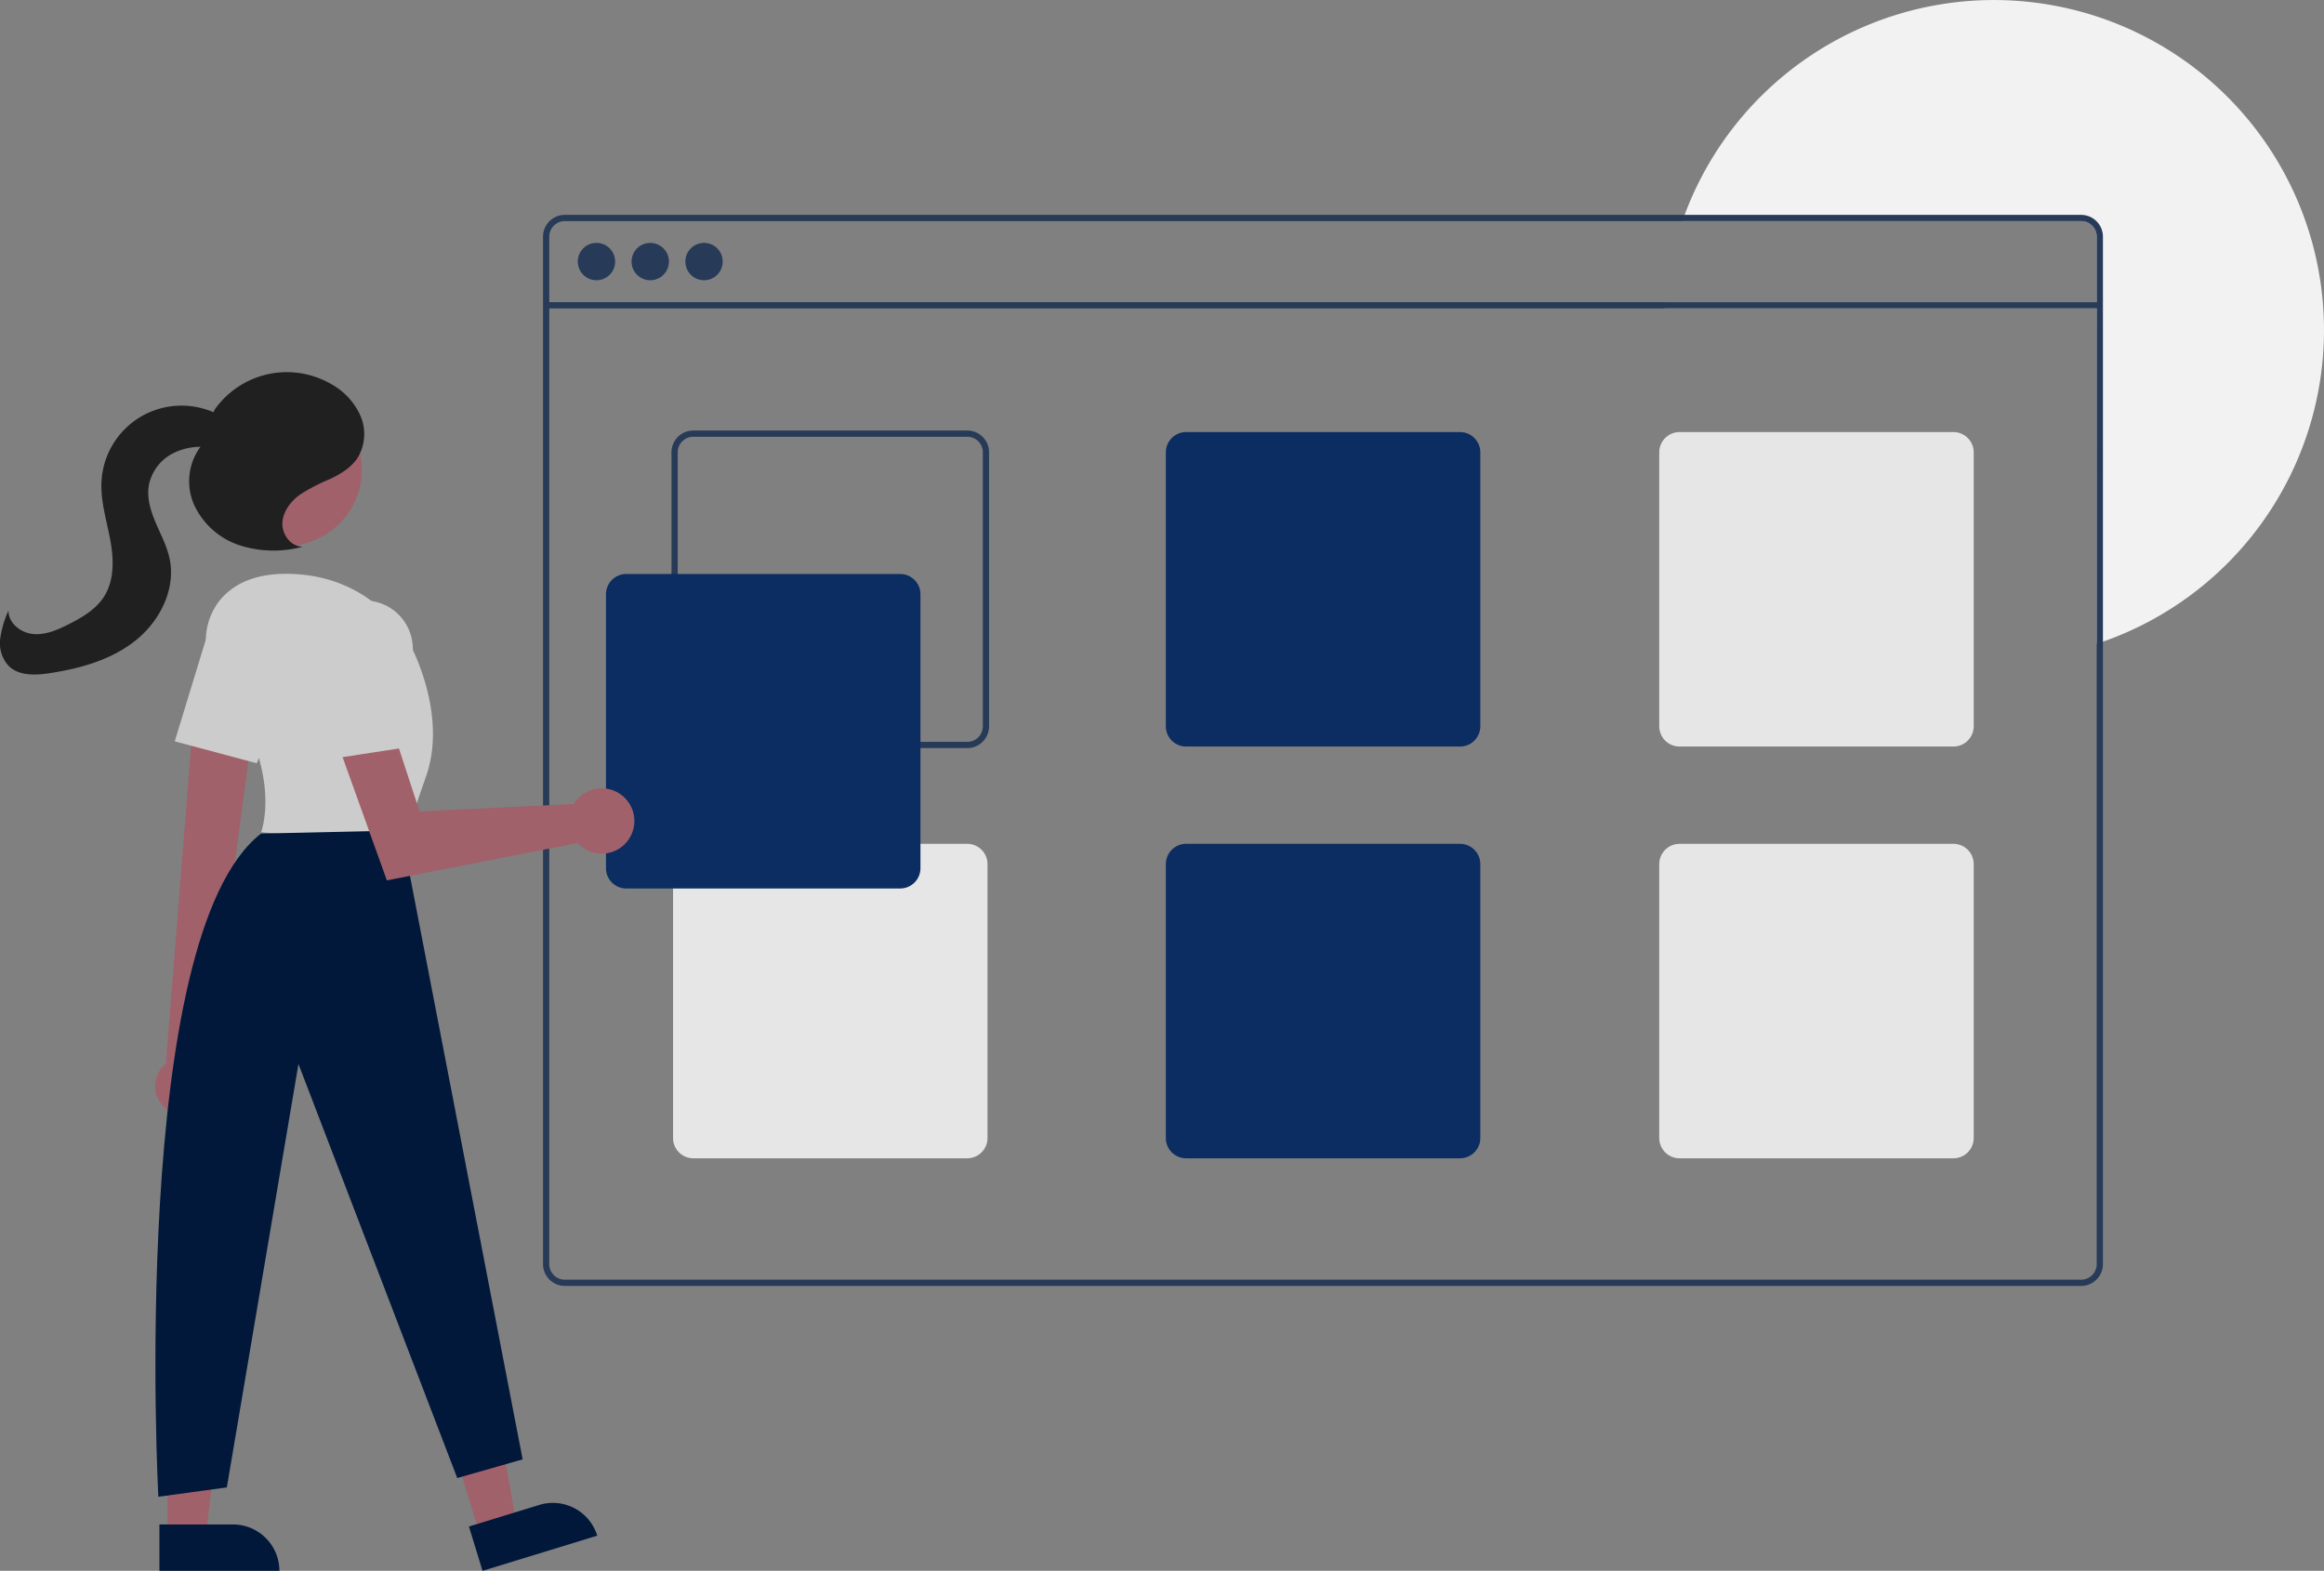 <svg xmlns="http://www.w3.org/2000/svg" width="572.483" height="386.96" viewBox="0 0 572.483 386.96">
  <rect x="0" y="0" width="572.483" height="386.96" fill="#808080" stroke="none"/>
  <g id="work" transform="translate(-37.518 0.011)">
    <path id="Path_3411" data-name="Path 3411" d="M947.715,278.625a81.327,81.327,0,0,1-54.457,76.76c-.506.176-1.02.353-1.533.514V273.287H785.291c.031-.514.069-1.028.115-1.534H891.725V255.615a3.836,3.836,0,0,0-3.835-3.835H789.655c.176-.514.361-1.028.56-1.534a81.308,81.308,0,0,1,157.5,28.378Z" transform="translate(-337.715 -197.327)" fill="#f2f2f2"/>
    <path id="Path_3412" data-name="Path 3412" d="M803.951,266.327H430.43a5.375,5.375,0,0,0-5.369,5.369V524.8a5.375,5.375,0,0,0,5.369,5.369H803.951a5.375,5.375,0,0,0,5.369-5.369V271.7a5.375,5.375,0,0,0-5.369-5.369ZM807.786,524.8a3.836,3.836,0,0,1-3.835,3.835H430.43a3.836,3.836,0,0,1-3.835-3.835V271.7a3.836,3.836,0,0,1,3.835-3.835H803.951a3.837,3.837,0,0,1,3.835,3.835Z" transform="translate(-253.776 -213.408)" fill="#273a57"/>
    <rect id="Rectangle_389" data-name="Rectangle 389" width="382.725" height="1.534" transform="translate(172.052 74.425)" fill="#273a57"/>
    <circle id="Ellipse_238" data-name="Ellipse 238" cx="4.602" cy="4.602" r="4.602" transform="translate(179.844 59.822)" fill="#273a57"/>
    <circle id="Ellipse_239" data-name="Ellipse 239" cx="4.602" cy="4.602" r="4.602" transform="translate(193.094 59.822)" fill="#273a57"/>
    <circle id="Ellipse_240" data-name="Ellipse 240" cx="4.602" cy="4.602" r="4.602" transform="translate(206.345 59.822)" fill="#273a57"/>
    <path id="Path_3413" data-name="Path 3413" d="M539.924,335.327H472.43a5.375,5.375,0,0,0-5.369,5.369v67.495a5.375,5.375,0,0,0,5.369,5.369h67.495a5.375,5.375,0,0,0,5.369-5.369V340.7A5.375,5.375,0,0,0,539.924,335.327Zm3.835,72.863a3.836,3.836,0,0,1-3.835,3.835H472.43a3.836,3.836,0,0,1-3.835-3.835V340.7a3.837,3.837,0,0,1,3.835-3.835h67.495a3.837,3.837,0,0,1,3.835,3.835Z" transform="translate(-264.132 -229.286)" fill="#273a57"/>
    <path id="Path_3414" data-name="Path 3414" d="M698.041,335.827H630.546a5,5,0,0,0-4.985,4.985v67.495a5,5,0,0,0,4.985,4.985h67.495a5,5,0,0,0,4.985-4.985V340.812a5,5,0,0,0-4.985-4.985Z" transform="translate(-300.855 -229.402)" fill="#0b2d61"/>
    <path id="Path_3415" data-name="Path 3415" d="M856.041,335.827H788.546a5,5,0,0,0-4.985,4.985v67.495a5,5,0,0,0,4.985,4.985h67.495a5,5,0,0,0,4.985-4.985V340.812a5,5,0,0,0-4.985-4.985Z" transform="translate(-337.312 -229.402)" fill="#e6e6e6"/>
    <path id="Path_3416" data-name="Path 3416" d="M540.041,467.827H472.546a5,5,0,0,0-4.985,4.985v67.495a5,5,0,0,0,4.985,4.985h67.495a5,5,0,0,0,4.985-4.985V472.812A5,5,0,0,0,540.041,467.827Z" transform="translate(-264.248 -259.969)" fill="#e6e6e6"/>
    <path id="Path_3417" data-name="Path 3417" d="M698.041,467.827H630.546a5,5,0,0,0-4.985,4.985v67.495a5,5,0,0,0,4.985,4.985h67.495a5,5,0,0,0,4.985-4.985V472.812A5,5,0,0,0,698.041,467.827Z" transform="translate(-300.855 -259.969)" fill="#0b2d61"/>
    <path id="Path_3418" data-name="Path 3418" d="M856.041,467.827H788.546a5,5,0,0,0-4.985,4.985v67.495a5,5,0,0,0,4.985,4.985h67.495a5,5,0,0,0,4.985-4.985V472.812a5,5,0,0,0-4.985-4.985Z" transform="translate(-337.312 -259.969)" fill="#e6e6e6"/>
    <path id="Path_3419" data-name="Path 3419" d="M518.541,458.792H451.046a4.991,4.991,0,0,1-4.985-4.985V386.312a4.991,4.991,0,0,1,4.985-4.985h67.495a4.991,4.991,0,0,1,4.985,4.985v67.495a4.991,4.991,0,0,1-4.985,4.985Z" transform="translate(-259.267 -239.938)" fill="#0b2d61"/>
    <path id="Path_3420" data-name="Path 3420" d="M199.513,480.317l8.989-2.759-6.363-35.985-13.267,4.071Z" transform="translate(-43.784 -102.31)" fill="#a0616a"/>
    <path id="Path_3421" data-name="Path 3421" d="M0,0H29.552V11.418H11.418A11.418,11.418,0,0,1,0,0Z" transform="translate(184.634 378.278) rotate(162.939)" fill="#01183a"/>
    <path id="Path_3422" data-name="Path 3422" d="M102.748,481.339h9.4l4.473-36.269H102.746Z" transform="translate(-23.941 -103.125)" fill="#a0616a"/>
    <path id="Path_3423" data-name="Path 3423" d="M0,0H29.552V11.418H11.418A11.418,11.418,0,0,1,0,0Z" transform="translate(106.342 386.945) rotate(179.997)" fill="#01183a"/>
    <path id="Path_3424" data-name="Path 3424" d="M304.079,521.444a7.027,7.027,0,0,1,.244-10.773l7.291-91.8,14.826,3.7-11.871,89.552a7.065,7.065,0,0,1-10.49,9.32Z" transform="translate(-225.948 -248.601)" fill="#a0616a"/>
    <circle id="Ellipse_241" data-name="Ellipse 241" cx="18.838" cy="18.838" r="18.838" transform="translate(88.984 96.795)" fill="#a0616a"/>
    <path id="Path_3425" data-name="Path 3425" d="M321.186,407.284a15.941,15.941,0,0,1,.2-19.454c2.988-3.643,7.986-6.557,16.331-6.557,22.243,0,30.679,17.641,30.679,17.641s9.2,16.874,3.835,32.213S366.86,448,366.86,448l-35.281-3.068S337.53,429.722,321.186,407.284Z" transform="translate(-229.744 -239.934)" fill="#ccc"/>
    <path id="Path_3426" data-name="Path 3426" d="M307.977,424.984l7.6-24.866a11.89,11.89,0,0,1,16.82-7.091h0a11.911,11.911,0,0,1,5.436,15.347l-9.663,22.006Z" transform="translate(-227.415 -242.373)" fill="#ccc"/>
    <path id="Path_3427" data-name="Path 3427" d="M362.318,463.272,392.23,618.2l-16.107,4.6L337.007,520.8l-17.641,104.31-16.874,2.3s-7.4-138.015,25.31-163.368Z" transform="translate(-225.969 -258.713)" fill="#01183a"/>
    <path id="Path_3428" data-name="Path 3428" d="M418.994,447.894a8.078,8.078,0,0,0-.738,1.035l-37.993,1.842-7.316-22.334-12.7,6.037L372.2,467.739l46.987-9.189a8.05,8.05,0,1,0-.193-10.656Z" transform="translate(-239.386 -250.884)" fill="#a0616a"/>
    <path id="Path_3429" data-name="Path 3429" d="M353.289,403.143a11.889,11.889,0,0,1,12.55-13.255h0a11.911,11.911,0,0,1,11.148,11.867v24.033l-20.66,3.179Z" transform="translate(-237.773 -241.946)" fill="#ccc"/>
    <path id="Path_3430" data-name="Path 3430" d="M340.464,359.611c-2.827-.012-5.009-2.989-4.882-5.814s2.024-5.31,4.309-6.974a46.732,46.732,0,0,1,7.515-3.9c2.549-1.224,5.075-2.75,6.649-5.1a11.287,11.287,0,0,0,.785-10.358,16.619,16.619,0,0,0-7.158-7.842,21.765,21.765,0,0,0-28.844,6.328l-3.228,8.788a14.37,14.37,0,0,0-1.789,14.557,18.8,18.8,0,0,0,11.183,9.98,27.453,27.453,0,0,0,15.218.456" transform="translate(-228.499 -224.975)" fill="#202020"/>
    <path id="Path_3431" data-name="Path 3431" d="M309.086,332.84a11.5,11.5,0,0,0-6.278-4.468,19.73,19.73,0,0,0-25.949,17.643c-.264,4.843,1.253,9.579,2.144,14.347s1.068,10.033-1.56,14.109c-2,3.1-5.341,5.059-8.637,6.728-2.747,1.391-5.718,2.7-8.784,2.419s-6.148-2.706-6.067-5.784A24.586,24.586,0,0,0,251.9,384.8a8.3,8.3,0,0,0,2.129,6.72c2.541,2.453,6.567,2.274,10.06,1.744,7.56-1.146,15.216-3.295,21.188-8.069s9.936-12.636,8.363-20.119c-.657-3.126-2.2-5.979-3.449-8.92s-2.222-6.157-1.649-9.3a11.3,11.3,0,0,1,5.747-7.656,15.033,15.033,0,0,1,9.6-1.456c2.147.352,4.827.9,6.1-.865a3.457,3.457,0,0,0-.072-3.688,10.161,10.161,0,0,0-2.755-2.73" transform="translate(-214.337 -227.447)" fill="#202020"/>
  </g>
</svg>
